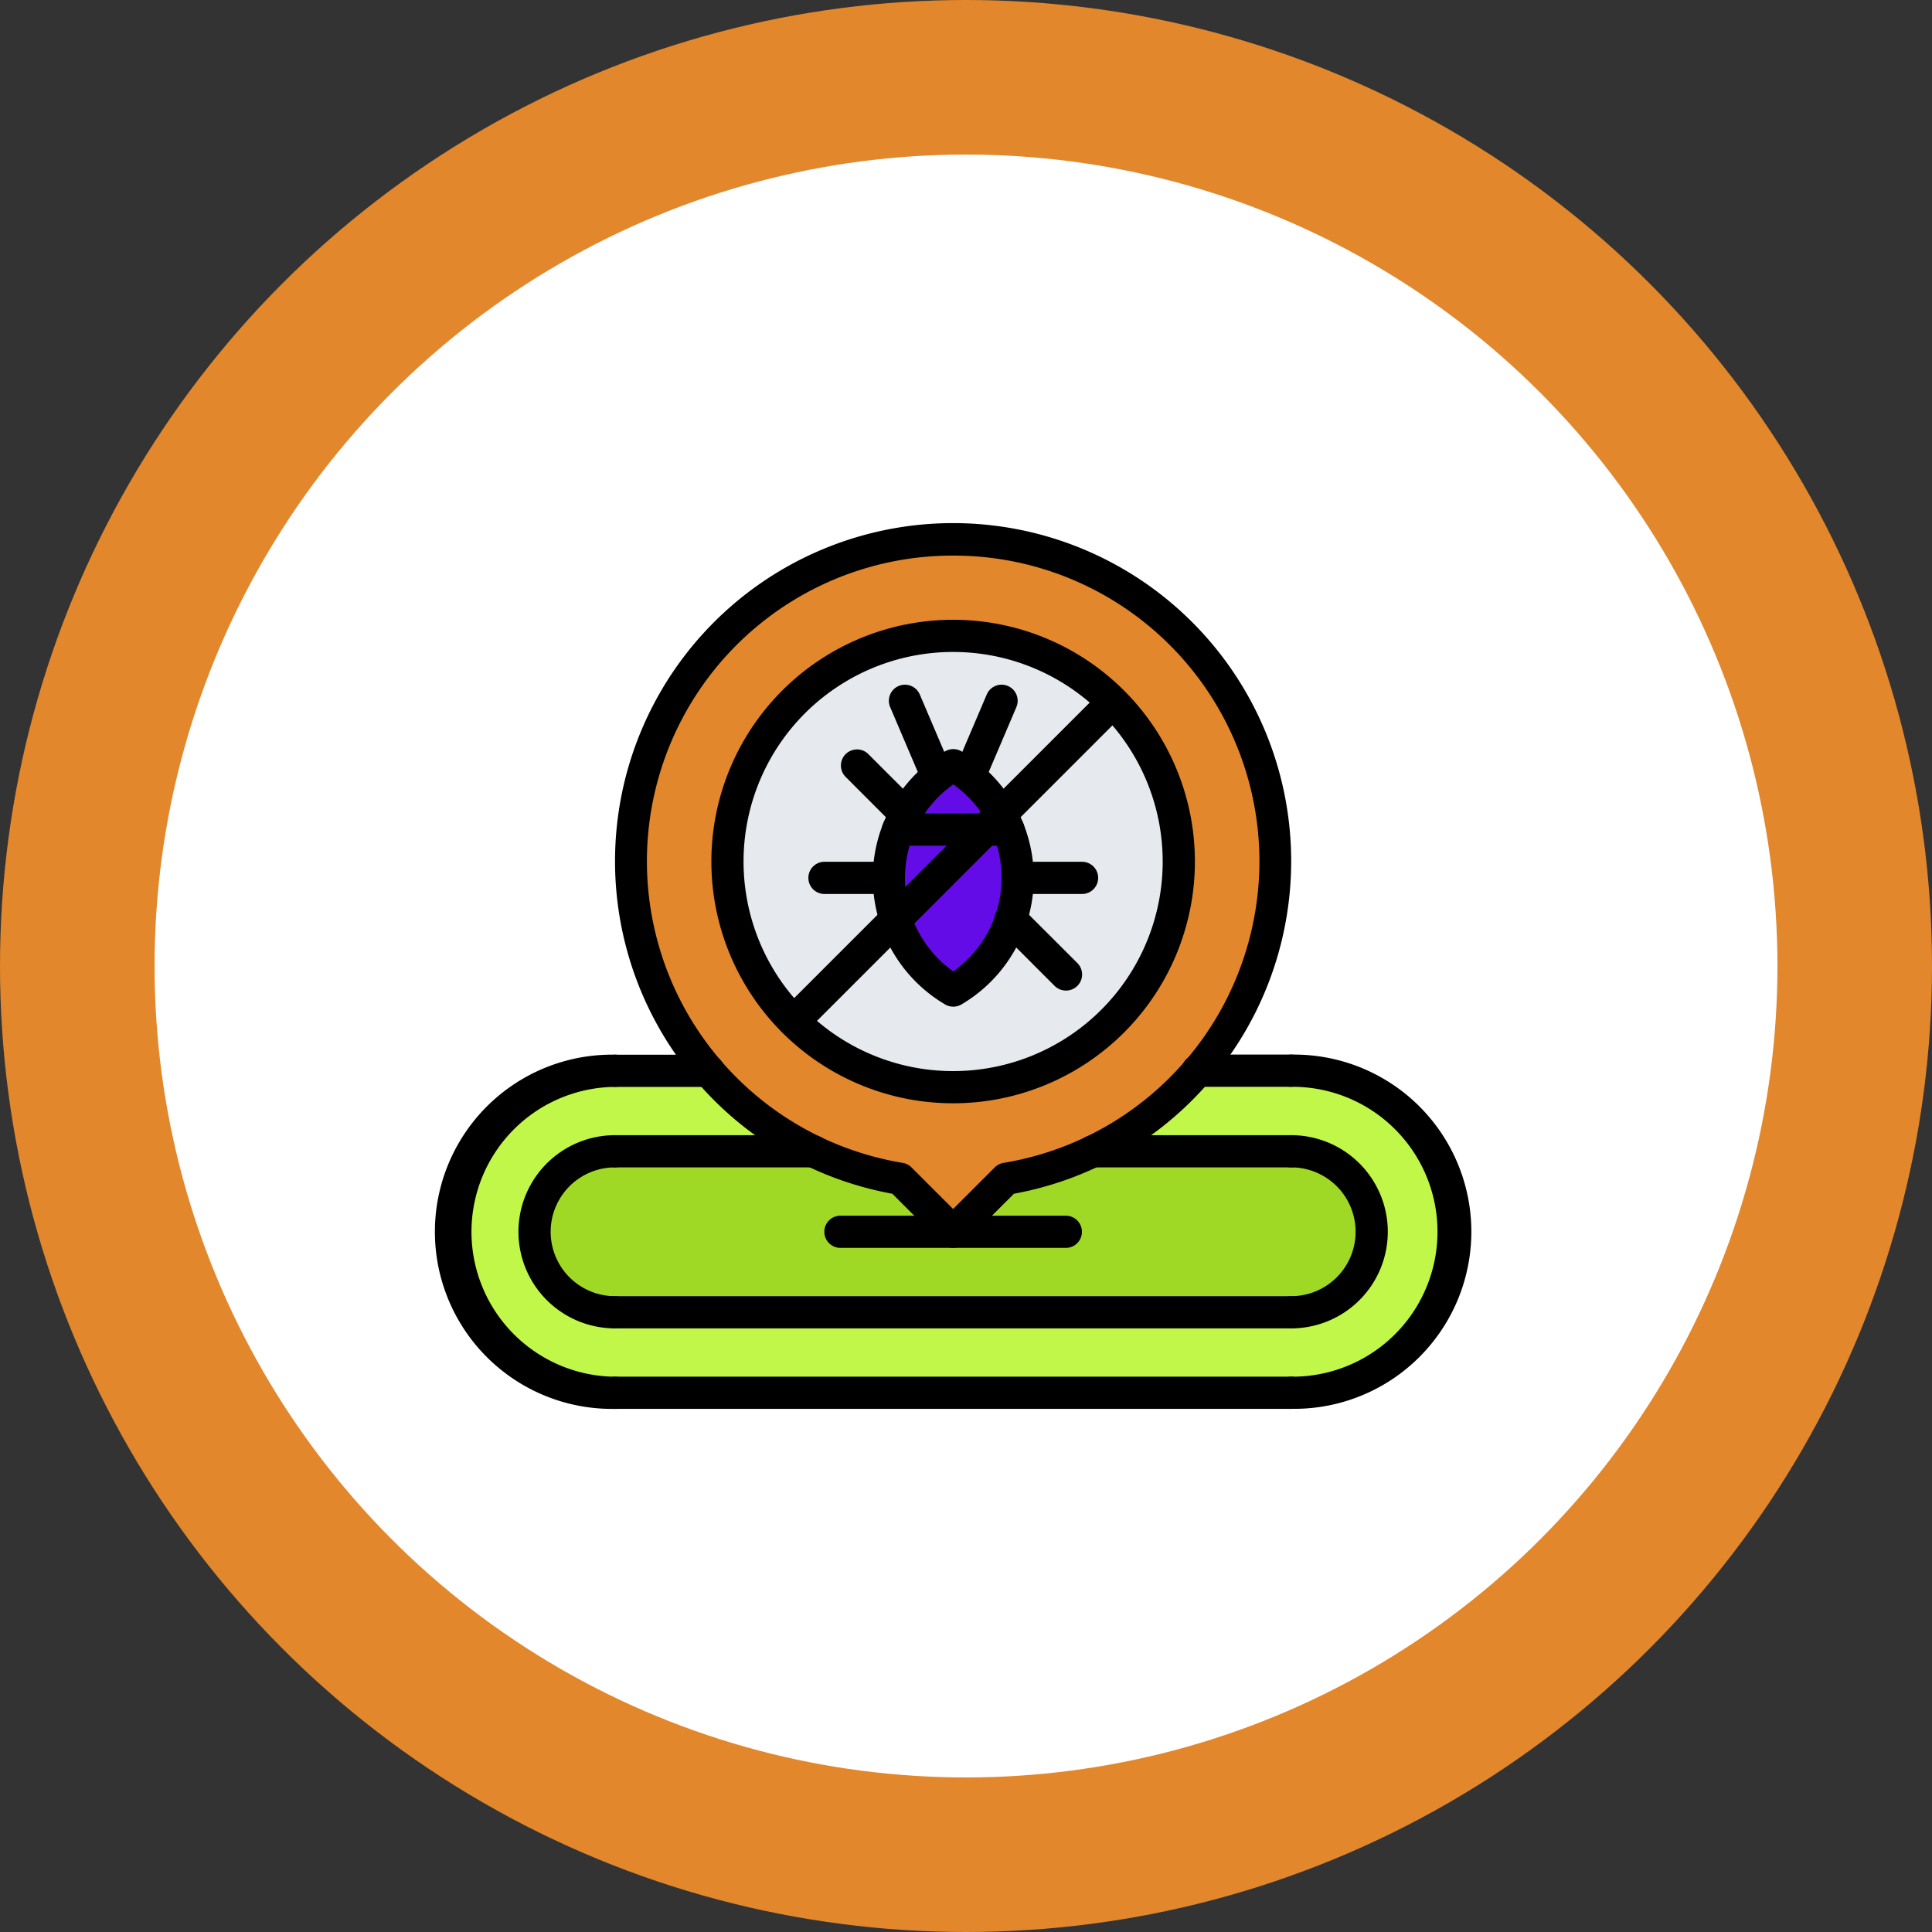 <svg xmlns="http://www.w3.org/2000/svg" width="150" height="150" viewBox="0 0 150 150">
  <rect x="0" y="0" width="150" height="150" fill="#333333" stroke="none"/>
  <g id="Grupo_223580" data-name="Grupo 223580" transform="translate(-726 -1784)">
    <circle id="Elipse_4711" data-name="Elipse 4711" cx="75" cy="75" r="75" transform="translate(726 1784)" fill="#e2872c"/>
    <circle id="Elipse_4712" data-name="Elipse 4712" cx="63" cy="63" r="63" transform="translate(738 1796)" fill="#fff"/>
    <g id="control-de-plagas" transform="translate(760.003 1820.136)">
      <g id="Grupo_153137" data-name="Grupo 153137" transform="translate(1.252 5.723)">
        <path id="Trazado_262941" data-name="Trazado 262941" d="M38.5,49.752,42.61,45.64a24.677,24.677,0,0,0,6.737-2.15V43.5h15.4V43.49a6.256,6.256,0,1,1,0,12.511h-52.5a6.256,6.256,0,0,1,0-12.511V43.5h15.4V43.49a24.677,24.677,0,0,0,6.737,2.15Z" transform="translate(0.247 4.026)" fill="#a0d925"/>
        <path id="Trazado_262942" data-name="Trazado 262942" d="M36.579,23.307a10.074,10.074,0,0,0-2.462-2.925,11.072,11.072,0,0,0-1.25-.862,11.065,11.065,0,0,0-1.25.862,10.073,10.073,0,0,0-2.462,2.925,8.283,8.283,0,0,0-.575,1.212h8.574a8.291,8.291,0,0,0-.575-1.212Z" transform="translate(5.891 -1.964)" fill="#640ce8"/>
        <path id="Trazado_262943" data-name="Trazado 262943" d="M37.392,30.507A10.22,10.22,0,0,1,32.9,36.019a10.144,10.144,0,0,1-4.475-5.512L35.4,23.52h1.787a10.059,10.059,0,0,1,.712,3.75A10.577,10.577,0,0,1,37.392,30.507Z" transform="translate(5.853 -0.965)" fill="#640ce8"/>
        <g id="Grupo_153136" data-name="Grupo 153136" transform="translate(21.256 7.541)">
          <path id="Trazado_262944" data-name="Trazado 262944" d="M34.259,22.385A10.074,10.074,0,0,0,31.8,25.309a8.287,8.287,0,0,0-.575,1.212,10.06,10.06,0,0,0-.712,3.75,10.216,10.216,0,0,0,.525,3.237l-7.9,7.887A17.508,17.508,0,1,1,47.9,16.635l-.013.013-8.662,8.662a10.074,10.074,0,0,0-2.462-2.925,11.066,11.066,0,0,0-1.25-.862A11.066,11.066,0,0,0,34.259,22.385Z" transform="translate(-18.007 -11.507)" fill="#e6e9ed"/>
          <path id="Trazado_262945" data-name="Trazado 262945" d="M39.483,29.246a10.06,10.06,0,0,0-.712-3.75,8.287,8.287,0,0,0-.575-1.212l8.662-8.662.012-.012A17.508,17.508,0,1,1,22.11,40.37l7.9-7.887A10.144,10.144,0,0,0,34.484,38a10.22,10.22,0,0,0,4.487-5.512,10.577,10.577,0,0,0,.512-3.237Z" transform="translate(-16.982 -10.482)" fill="#e6e9ed"/>
        </g>
        <path id="Trazado_262946" data-name="Trazado 262946" d="M35.509,23.52l-6.974,6.987a10.216,10.216,0,0,1-.525-3.237,10.06,10.06,0,0,1,.712-3.75Z" transform="translate(5.748 -0.965)" fill="#640ce8"/>
        <path id="Trazado_262947" data-name="Trazado 262947" d="M55.986,46.74a25.18,25.18,0,0,1-14.874,8.4L37,59.252l-4.112-4.112a24.677,24.677,0,0,1-6.737-2.15A24.994,24.994,0,1,1,55.986,46.74ZM54.523,30.5a17.387,17.387,0,1,0-5.092,12.431A17.508,17.508,0,0,0,54.523,30.5Z" transform="translate(1.746 -5.474)" fill="#e2872c"/>
        <path id="Trazado_262948" data-name="Trazado 262948" d="M65.994,38.49a12.505,12.505,0,0,1,0,25.01H13.5a12.507,12.507,0,0,1-.637-25h7.9A25.2,25.2,0,0,0,28.9,44.739v.013H13.5v-.012a6.256,6.256,0,0,0,0,12.511h52.5a6.256,6.256,0,0,0,0-12.511v.012H50.6v-.012a24.8,24.8,0,0,0,8.137-6.249Z" transform="translate(-1.001 2.776)" fill="#c0f748"/>
      </g>
      <g id="Grupo_153141" data-name="Grupo 153141" transform="translate(-0.003 4.479)">
        <g id="Grupo_153138" data-name="Grupo 153138">
          <path id="Trazado_262949" data-name="Trazado 262949" d="M13.749,65a13.752,13.752,0,1,1,0-27.5,1.25,1.25,0,1,1,0,2.5,11.253,11.253,0,0,0,0,22.505,1.25,1.25,0,1,1,0,2.5Z" transform="translate(0.003 3.77)"/>
          <path id="Trazado_262950" data-name="Trazado 262950" d="M12.5,57.5a7.5,7.5,0,1,1,0-15,1.25,1.25,0,1,1,0,2.5,5,5,0,1,0,0,10,1.25,1.25,0,1,1,0,2.5Z" transform="translate(1.253 5.02)"/>
          <path id="Trazado_262951" data-name="Trazado 262951" d="M53.25,65a1.25,1.25,0,1,1,0-2.5,11.253,11.253,0,1,0,0-22.505,1.25,1.25,0,0,1,0-2.5,13.752,13.752,0,1,1,0,27.5Z" transform="translate(12.998 3.77)"/>
          <path id="Trazado_262952" data-name="Trazado 262952" d="M53.25,57.5a1.25,1.25,0,0,1,0-2.5,5,5,0,1,0,0-10,1.25,1.25,0,1,1,0-2.5,7.5,7.5,0,1,1,0,15Z" transform="translate(12.998 5.02)"/>
          <path id="Trazado_262953" data-name="Trazado 262953" d="M63.745,60H11.25a1.25,1.25,0,0,1,0-2.5h52.5a1.25,1.25,0,1,1,0,2.5Z" transform="translate(2.503 8.77)"/>
          <path id="Trazado_262954" data-name="Trazado 262954" d="M63.745,55H11.25a1.25,1.25,0,0,1,0-2.5h52.5a1.25,1.25,0,1,1,0,2.5Z" transform="translate(2.503 7.52)"/>
          <path id="Trazado_262955" data-name="Trazado 262955" d="M56.329,45h-15.4a1.25,1.25,0,1,1,0-2.5h15.4a1.25,1.25,0,1,1,0,2.5Z" transform="translate(9.919 5.022)"/>
          <path id="Trazado_262956" data-name="Trazado 262956" d="M26.651,45H11.25a1.25,1.25,0,1,1,0-2.5h15.4a1.25,1.25,0,1,1,0,2.5Z" transform="translate(2.503 5.022)"/>
          <path id="Trazado_262957" data-name="Trazado 262957" d="M18.509,40H11.25a1.25,1.25,0,1,1,0-2.5h7.259a1.25,1.25,0,0,1,0,2.5Z" transform="translate(2.503 3.772)"/>
          <path id="Trazado_262958" data-name="Trazado 262958" d="M42.748,50H25.25a1.25,1.25,0,1,1,0-2.5h17.5a1.25,1.25,0,1,1,0,2.5Z" transform="translate(6.001 6.271)"/>
          <path id="Trazado_262959" data-name="Trazado 262959" d="M37.248,60.75a1.246,1.246,0,0,1-.884-.366l-3.838-3.838a26.248,26.248,0,1,1,9.442,0l-3.838,3.838a1.246,1.246,0,0,1-.884.366ZM37.248,7A23.734,23.734,0,0,0,33.336,54.15a1.252,1.252,0,0,1,.679.349l3.233,3.233L40.481,54.5a1.252,1.252,0,0,1,.679-.349A23.734,23.734,0,0,0,37.248,7Z" transform="translate(2.752 -4.479)"/>
          <path id="Trazado_262960" data-name="Trazado 262960" d="M54.7,39.993H47.434a1.25,1.25,0,0,1,0-2.5H54.7a1.25,1.25,0,1,1,0,2.5Z" transform="translate(11.544 3.77)"/>
        </g>
        <g id="Grupo_153140" data-name="Grupo 153140" transform="translate(21.23 7.503)">
          <path id="Trazado_262961" data-name="Trazado 262961" d="M35.753,48.023a18.77,18.77,0,1,1,18.77-18.77A18.77,18.77,0,0,1,35.753,48.023Zm0-35.041A16.271,16.271,0,1,0,52.023,29.253,16.271,16.271,0,0,0,35.753,12.982Z" transform="translate(-16.982 -10.482)"/>
          <g id="Grupo_153139" data-name="Grupo 153139" transform="translate(5.159 5.041)">
            <path id="Trazado_262962" data-name="Trazado 262962" d="M33.258,38.515a1.247,1.247,0,0,1-.632-.172,11.406,11.406,0,0,1,0-19.655,1.259,1.259,0,0,1,1.265,0,11.406,11.406,0,0,1,0,19.655,1.247,1.247,0,0,1-.632.172Zm0-17.262a8.908,8.908,0,0,0,0,14.525,8.908,8.908,0,0,0,0-14.525Z" transform="translate(-19.635 -13.516)"/>
            <path id="Trazado_262963" data-name="Trazado 262963" d="M37.4,25.016H28.829a1.25,1.25,0,0,1,0-2.5H37.4a1.25,1.25,0,1,1,0,2.5Z" transform="translate(-19.493 -12.517)"/>
            <path id="Trazado_262964" data-name="Trazado 262964" d="M33.259,22.882a1.25,1.25,0,0,1-1.15-1.741l2.5-5.865a1.25,1.25,0,1,1,2.3.98l-2.5,5.866a1.249,1.249,0,0,1-1.15.759Z" transform="translate(-18.386 -14.516)"/>
            <path id="Trazado_262965" data-name="Trazado 262965" d="M31.759,22.882a1.249,1.249,0,0,1-1.15-.759l-2.5-5.866a1.25,1.25,0,1,1,2.3-.98l2.5,5.865a1.25,1.25,0,0,1-1.15,1.741Z" transform="translate(-19.386 -14.516)"/>
            <path id="Trazado_262966" data-name="Trazado 262966" d="M41.258,28.016h-5a1.25,1.25,0,0,1,0-2.5h5a1.25,1.25,0,1,1,0,2.5Z" transform="translate(-17.636 -11.767)"/>
            <path id="Trazado_262967" data-name="Trazado 262967" d="M29.258,28.016h-5a1.25,1.25,0,1,1,0-2.5h5a1.25,1.25,0,1,1,0,2.5Z" transform="translate(-20.635 -11.767)"/>
            <path id="Trazado_262968" data-name="Trazado 262968" d="M22.359,41.863a1.25,1.25,0,0,1-.884-2.134L46.222,14.983a1.25,1.25,0,0,1,1.767,1.767L23.243,41.5a1.246,1.246,0,0,1-.884.366Z" transform="translate(-21.11 -14.491)"/>
            <path id="Trazado_262969" data-name="Trazado 262969" d="M40.113,34.87a1.246,1.246,0,0,1-.884-.366l-4.272-4.272a1.25,1.25,0,1,1,1.767-1.767L41,32.737a1.25,1.25,0,0,1-.884,2.134Z" transform="translate(-17.741 -11.122)"/>
            <path id="Trazado_262970" data-name="Trazado 262970" d="M30.047,24.805a1.246,1.246,0,0,1-.884-.366L25.375,20.65a1.25,1.25,0,0,1,1.767-1.767l3.789,3.789a1.25,1.25,0,0,1-.884,2.134Z" transform="translate(-20.135 -13.516)"/>
          </g>
        </g>
      </g>
    </g>
  </g>
</svg>
